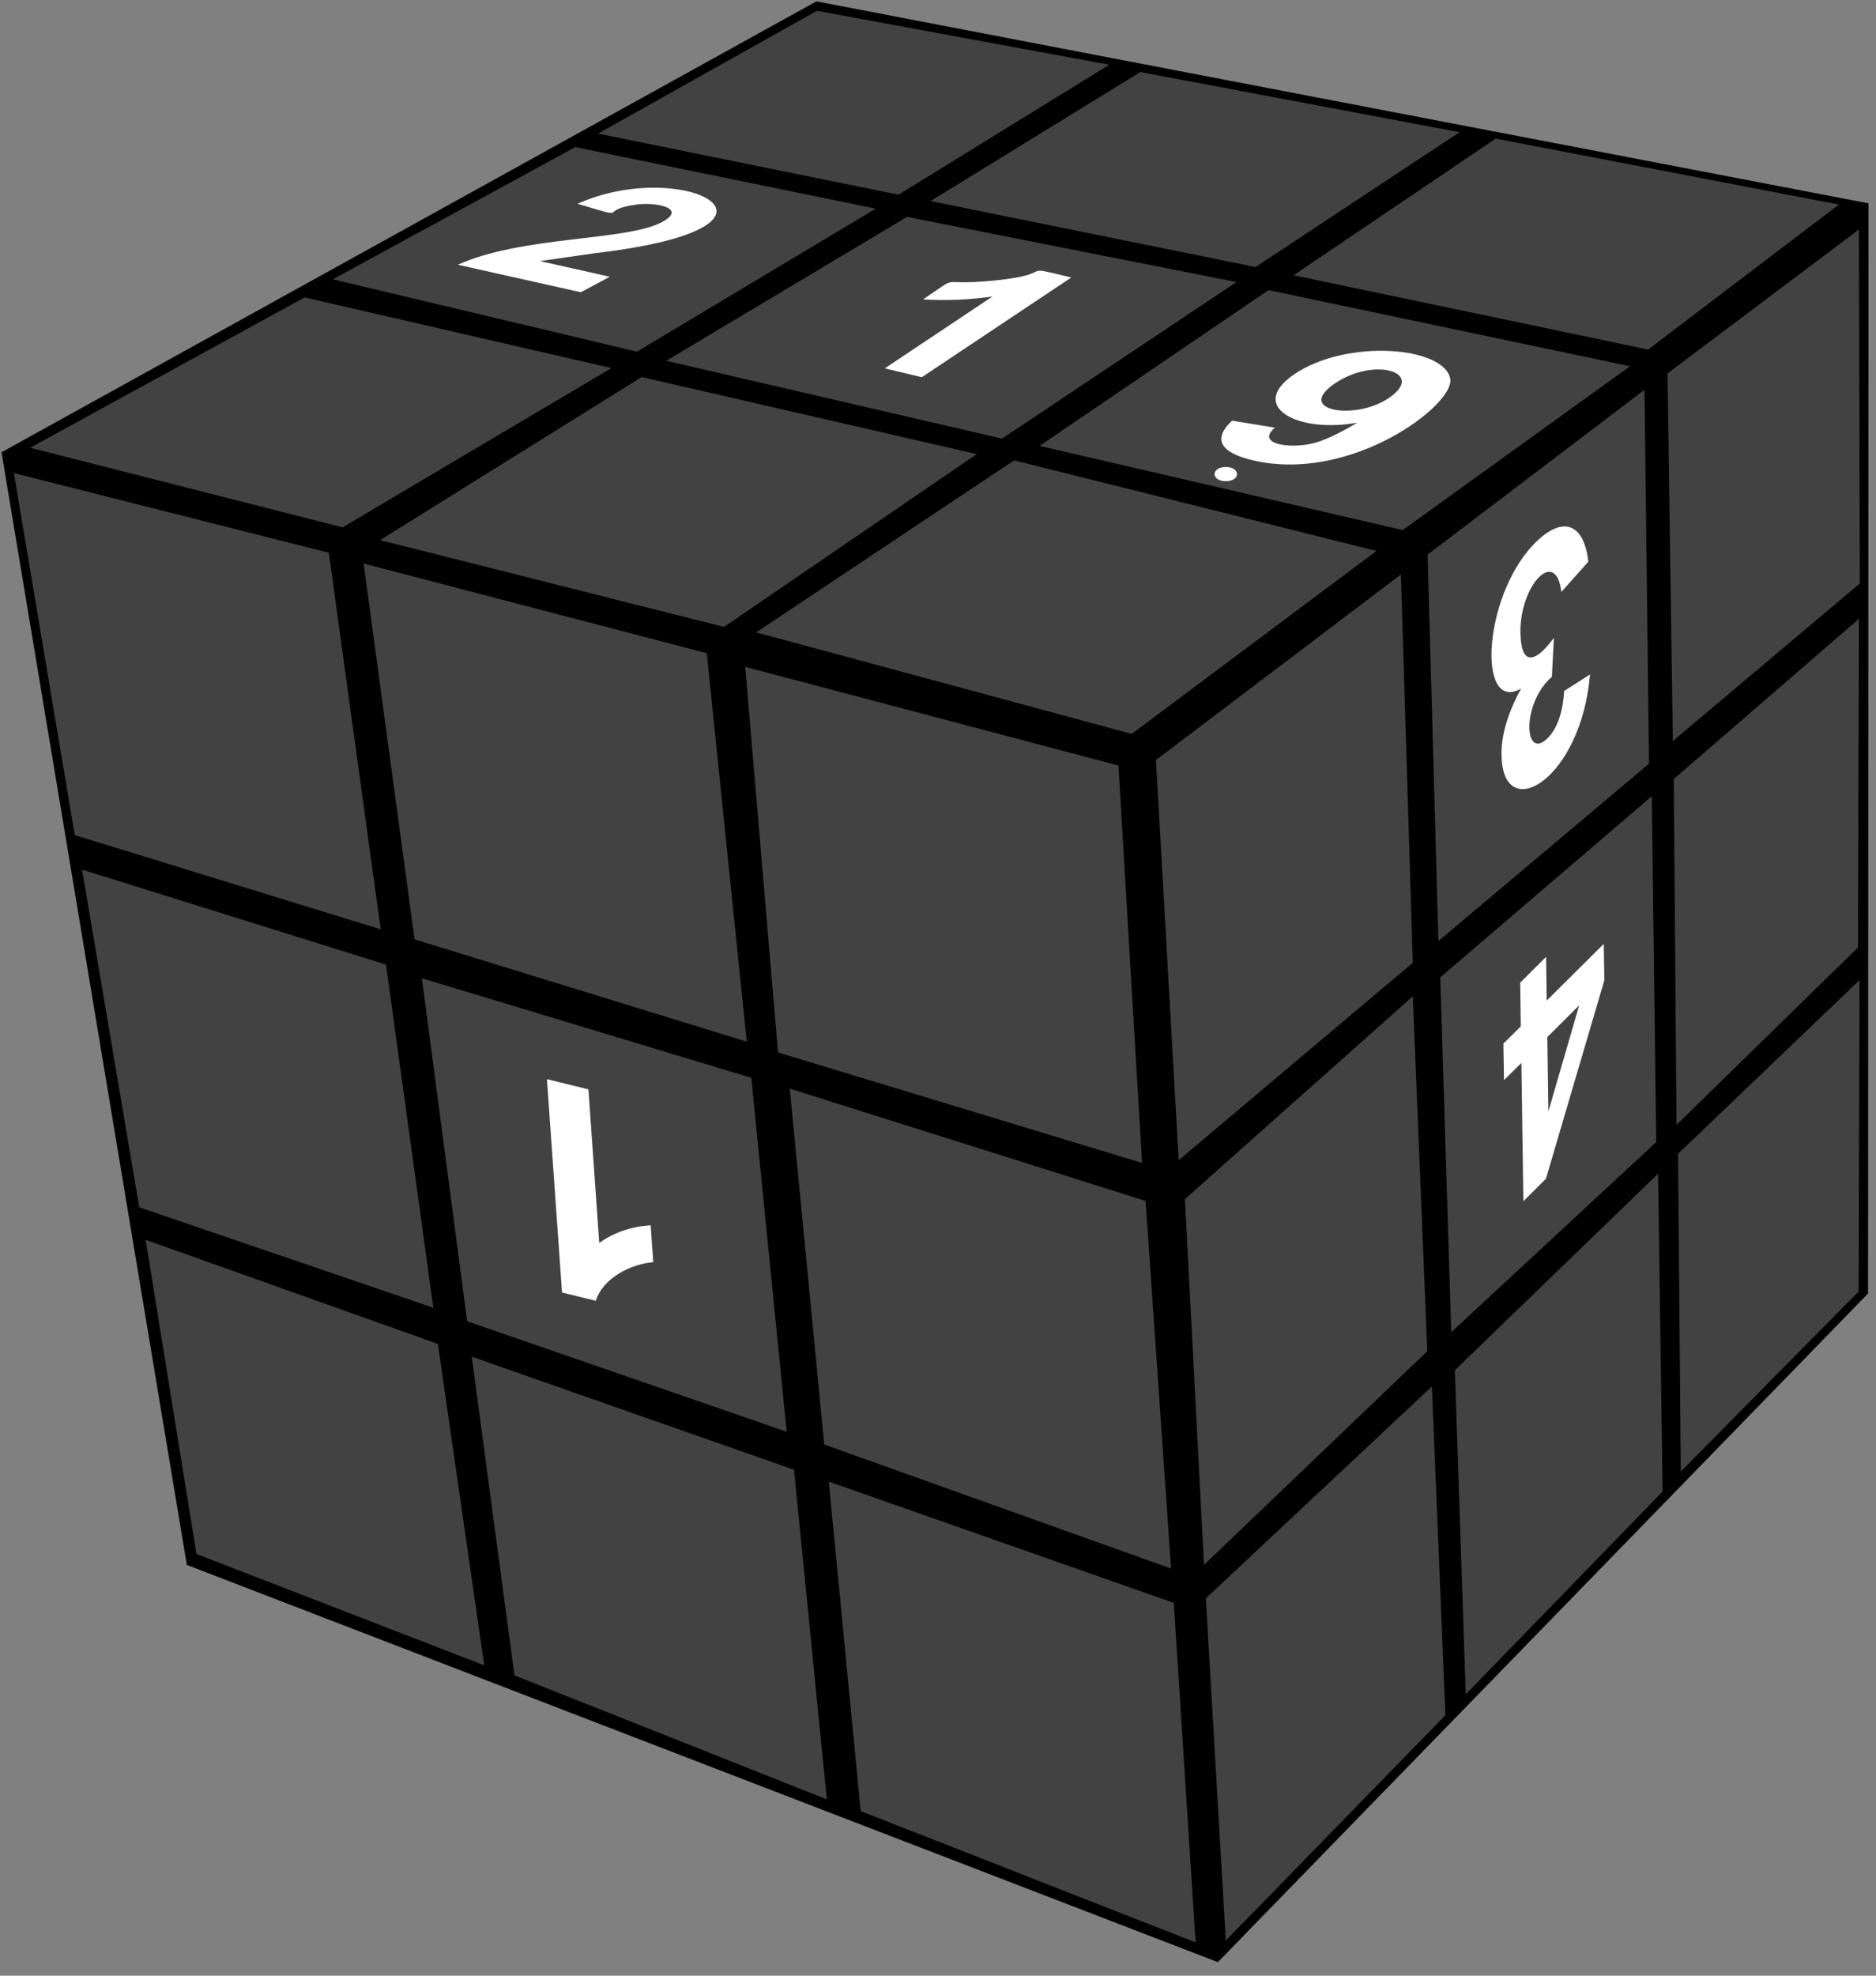 <?xml version="1.0" encoding="UTF-8"?>
<svg width="95px" height="100px" viewBox="0 0 95 100" version="1.1" xmlns="http://www.w3.org/2000/svg" xmlns:xlink="http://www.w3.org/1999/xlink">
    <rect x="0" y="0" width="95" height="100" fill="#808080" stroke="none"/>
    <title>sudoku_2_3</title>
    <g id="Sudoku" stroke="none" stroke-width="1" fill="none" fill-rule="evenodd">
        <g id="sudoku_2_3" fill-rule="nonzero">
            <polygon id="Path" fill="#000000" points="0.077 22.892 41.344 0.069 94.622 10.292 94.598 65.469 61.673 99.315 9.461 79.208"></polygon>
            <polygon id="Path" fill="#424242" points="51.354 23.3 69.705 27.885 57.309 37.146 38.293 32.008"></polygon>
            <polygon id="Path" fill="#424242" points="64.237 14.685 82.542 18.538 71.034 26.831 52.644 22.569"></polygon>
            <polygon id="Path" fill="#424242" points="75.745 7.015 93.123 10.354 83.461 17.692 65.504 13.931"></polygon>
            <polygon id="Path" fill="#424242" points="57.749 3.646 73.915 6.692 63.58 13.515 47.122 10.177"></polygon>
            <polygon id="Path" fill="#424242" points="45.932 10.977 62.615 14.277 50.744 22.2 33.737 18.262"></polygon>
            <polygon id="Path" fill="#424242" points="32.493 19.085 49.462 22.985 36.664 31.731 19.247 27.338"></polygon>
            <polygon id="Path" fill="#424242" points="15.424 15.054 30.964 18.631 17.347 26.692 1.529 22.662"></polygon>
            <polygon id="Path" fill="#424242" points="29.133 7.446 44.349 10.562 32.254 17.8 16.853 14.138"></polygon>
            <polygon id="Path" fill="#424242" points="41.367 0.546 56.174 3.277 45.5 9.854 30.284 6.762"></polygon>
            <polygon id="Path" fill="#424242" points="37.737 33.754 56.637 38.746 57.834 58.862 39.398 53.269"></polygon>
            <polygon id="Path" fill="#424242" points="18.413 28.523 35.791 33.062 37.815 52.723 20.993 47.546"></polygon>
            <polygon id="Path" fill="#424242" points="0.703 23.946 16.652 27.977 19.278 47.038 3.785 42.269"></polygon>
            <polygon id="Path" fill="#424242" points="39.993 55.1 58.012 60.785 59.302 79.392 41.738 73.115"></polygon>
            <polygon id="Path" fill="#424242" points="21.363 49.515 38.046 54.554 39.838 72.469 23.657 66.877"></polygon>
            <polygon id="Path" fill="#424242" points="4.155 44.015 19.548 48.823 21.943 66.192 7.052 61.108"></polygon>
            <polygon id="Path" fill="#424242" points="41.97 74.992 59.441 81.131 60.545 98.315 43.584 91.669"></polygon>
            <polygon id="Path" fill="#424242" points="23.889 68.669 40.209 74.392 41.87 91.077 26.052 84.8"></polygon>
            <polygon id="Path" fill="#424242" points="7.376 62.754 22.174 68.023 24.522 84.292 9.948 78.654"></polygon>
            <polygon id="Path" fill="#424242" points="58.537 38.469 70.941 29.077 71.543 48.731 59.688 58.723"></polygon>
            <polygon id="Path" fill="#424242" points="72.293 28.069 83.276 19.731 83.507 38.654 72.841 47.631"></polygon>
            <polygon id="Path" fill="#424242" points="84.442 18.9 94.135 11.615 94.181 29.531 84.712 37.508"></polygon>
            <polygon id="Path" fill="#424242" points="60.004 60.692 71.543 50.431 72.277 68.392 60.97 79.208"></polygon>
            <polygon id="Path" fill="#424242" points="72.934 49.469 83.646 40.3 83.87 57.808 73.49 67.431"></polygon>
            <polygon id="Path" fill="#424242" points="84.759 39.431 94.135 31.323 94.089 47.954 84.898 56.938"></polygon>
            <polygon id="Path" fill="#424242" points="61.063 80.9 72.509 70.177 73.196 86.815 62.074 98.223"></polygon>
            <polygon id="Path" fill="#424242" points="73.675 69.354 83.963 59.408 84.195 75.492 74.224 85.762"></polygon>
            <polygon id="Path" fill="#424242" points="84.975 58.4 94.166 49.608 94.12 65.369 85.114 74.485"></polygon>
            <path d="M62.391,21.292 L64.561,21.646 C63.596,22.462 65.226,22.715 66.392,22.462 C66.971,22.338 67.751,21.985 68.732,21.392 C65.743,21.946 63.125,20.585 65.55,18.938 C68.23,17.123 73.181,17.546 73.443,19.192 C73.644,20.492 68.446,24.446 63.48,23.308 C62.113,22.992 61.217,22.392 62.391,21.292 L62.391,21.292 Z M70.331,20.146 C72.223,18.862 69.613,18.038 67.597,19.408 C65.542,20.8 68.632,21.3 70.331,20.146 Z" id="Shape" fill="#FFFFFF"></path>
            <path d="M46.681,19.092 L44.804,18.646 L50.257,15.008 C49.083,15.177 47.909,15.223 46.743,15.154 C48.767,13.808 47.299,14.5 50.35,14.2 C53.71,13.862 51.37,13.354 54.25,14.046 L46.681,19.092 L46.681,19.092 Z" id="Path" fill="#FFFFFF"></path>
            <path d="M30.879,14.008 L29.411,14.792 L23.186,13.4 C26.43,11.931 31.705,12.208 33.513,11.246 C34.841,10.538 33.204,10.215 32.23,10.354 C30.145,10.638 32.099,11.162 29.249,10.315 C34.571,7.908 41.545,11.477 30.13,12.815 L27.341,13.215 L30.879,14.008 Z" id="Path" fill="#FFFFFF"></path>
            <path d="M27.697,54.623 L29.798,55.138 L30.346,62.915 C31.064,62.392 31.929,62.092 32.949,62.015 L33.08,63.885 C32.022,63.969 30.562,64.631 30.168,65.838 L28.461,65.423 L27.697,54.623 L27.697,54.623 Z" id="Path" fill="#FFFFFF"></path>
            <path d="M80.433,28.431 L79.066,29.962 C78.788,27.638 76.911,29.685 76.996,32.108 C77.05,33.854 77.861,33.415 78.688,32.285 L78.587,34.254 C77.05,35.592 77.174,38.462 78.317,37.415 C78.92,36.869 79.167,35.846 79.205,34.977 L80.518,34.138 C80.07,39.454 76.154,41.754 76.039,38.308 C76,37.277 76.332,36.123 77.027,34.854 C74.726,36.154 75.12,29.869 77.892,27.331 C79.283,26.054 80.233,26.646 80.433,28.431 L80.433,28.431 Z" id="Path" fill="#FFFFFF"></path>
            <path d="M78.294,48.431 L78.325,50.646 L81.213,47.777 L81.244,49.615 L78.286,59.662 L77.143,60.8 L77.043,53.8 L76.162,54.669 L76.131,52.823 L77.012,51.954 L76.981,49.738 L78.294,48.431 L78.294,48.431 Z M78.356,52.492 L78.41,56.254 L79.97,50.885 L78.356,52.492 L78.356,52.492 Z" id="Shape" fill="#FFFFFF"></path>
            <path d="M62.074,23.638 C62.831,23.638 62.831,24.354 62.074,24.354 C61.317,24.354 61.317,23.638 62.074,23.638 Z" id="Path" fill="#FFFFFF"></path>
        </g>
    </g>
</svg>